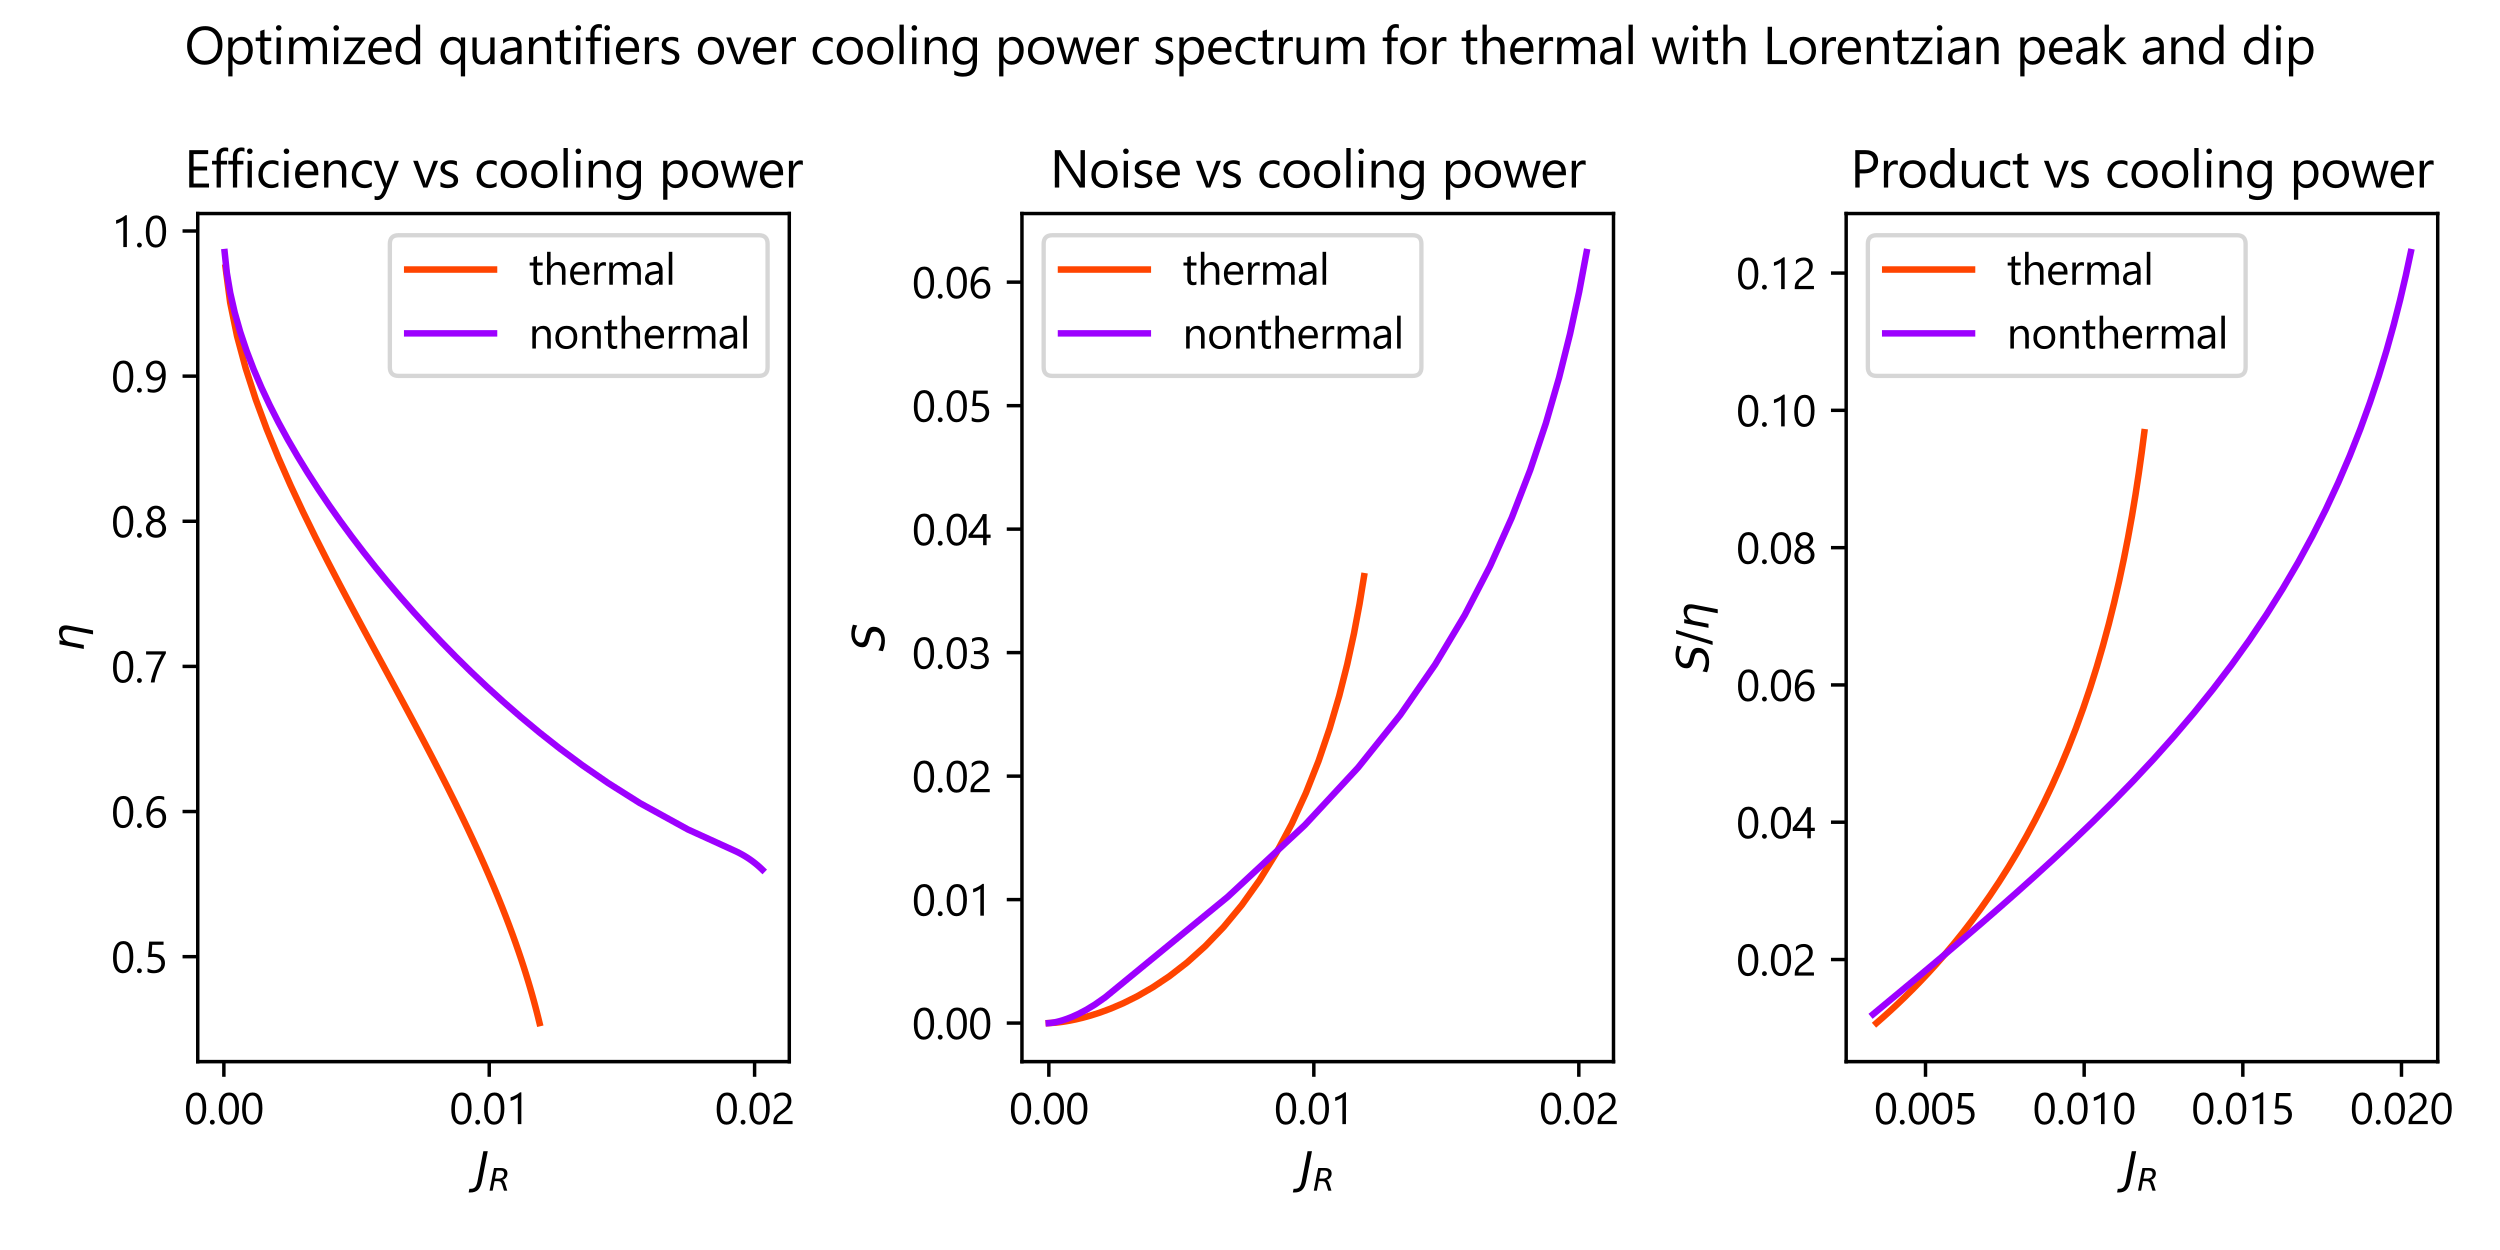 <?xml version="1.0" encoding="utf-8" standalone="no"?>
<!DOCTYPE svg PUBLIC "-//W3C//DTD SVG 1.1//EN"
  "http://www.w3.org/Graphics/SVG/1.1/DTD/svg11.dtd">
<svg xmlns:xlink="http://www.w3.org/1999/xlink" width="576pt" height="288pt" viewBox="0 0 576 288" xmlns="http://www.w3.org/2000/svg" version="1.1">
 <defs>
  <style type="text/css">*{stroke-linejoin: round; stroke-linecap: butt}</style>
 </defs>
 <g id="figure_1">
  <g id="patch_1">
   <path d="M 0 288 
L 576 288 
L 576 0 
L 0 0 
z
" style="fill: #ffffff"/>
  </g>
  <g id="axes_1">
   <g id="patch_2">
    <path d="M 45.56 244.6 
L 181.852 244.6 
L 181.852 49.2 
L 45.56 49.2 
z
" style="fill: #ffffff"/>
   </g>
   <g id="matplotlib.axis_1">
    <g id="xtick_1">
     <g id="line2d_1">
      <defs>
       <path id="me7500722f7" d="M 0 0 
L 0 3.5 
" style="stroke: #000000; stroke-width: 0.8"/>
      </defs>
      <g>
       <use xlink:href="#me7500722f7" x="51.579" y="244.6" style="stroke: #000000; stroke-width: 0.8"/>
      </g>
     </g>
     <g id="text_1">
      <!-- 0.00 -->
      <g transform="translate(42.409 259.003) scale(0.1 -0.1)">
       <defs>
        <path id="SegoeUI-30" d="M 3188 2259 
Q 3188 1697 3086 1262 
Q 2984 828 2792 529 
Q 2600 231 2320 76 
Q 2041 -78 1684 -78 
Q 1347 -78 1083 70 
Q 819 219 637 503 
Q 456 788 362 1202 
Q 269 1616 269 2150 
Q 269 2738 367 3188 
Q 466 3638 656 3942 
Q 847 4247 1130 4401 
Q 1413 4556 1778 4556 
Q 3188 4556 3188 2259 
z
M 2663 2209 
Q 2663 4122 1753 4122 
Q 794 4122 794 2175 
Q 794 359 1734 359 
Q 2663 359 2663 2209 
z
" transform="scale(0.016)"/>
        <path id="SegoeUI-2e" d="M 697 -69 
Q 553 -69 451 34 
Q 350 138 350 281 
Q 350 425 451 529 
Q 553 634 697 634 
Q 844 634 947 529 
Q 1050 425 1050 281 
Q 1050 138 947 34 
Q 844 -69 697 -69 
z
" transform="scale(0.016)"/>
       </defs>
       <use xlink:href="#SegoeUI-30"/>
       <use xlink:href="#SegoeUI-2e" x="53.906"/>
       <use xlink:href="#SegoeUI-30" x="75.586"/>
       <use xlink:href="#SegoeUI-30" x="129.492"/>
      </g>
     </g>
    </g>
    <g id="xtick_2">
     <g id="line2d_2">
      <g>
       <use xlink:href="#me7500722f7" x="112.719" y="244.6" style="stroke: #000000; stroke-width: 0.8"/>
      </g>
     </g>
     <g id="text_2">
      <!-- 0.01 -->
      <g transform="translate(103.549 259.003) scale(0.1 -0.1)">
       <defs>
        <path id="SegoeUI-31" d="M 2263 0 
L 1750 0 
L 1750 3872 
Q 1691 3813 1577 3736 
Q 1463 3659 1320 3584 
Q 1178 3509 1020 3443 
Q 863 3378 713 3341 
L 713 3859 
Q 881 3906 1070 3986 
Q 1259 4066 1442 4164 
Q 1625 4263 1787 4370 
Q 1950 4478 2069 4581 
L 2263 4581 
L 2263 0 
z
" transform="scale(0.016)"/>
       </defs>
       <use xlink:href="#SegoeUI-30"/>
       <use xlink:href="#SegoeUI-2e" x="53.906"/>
       <use xlink:href="#SegoeUI-30" x="75.586"/>
       <use xlink:href="#SegoeUI-31" x="129.492"/>
      </g>
     </g>
    </g>
    <g id="xtick_3">
     <g id="line2d_3">
      <g>
       <use xlink:href="#me7500722f7" x="173.859" y="244.6" style="stroke: #000000; stroke-width: 0.8"/>
      </g>
     </g>
     <g id="text_3">
      <!-- 0.02 -->
      <g transform="translate(164.689 259.003) scale(0.1 -0.1)">
       <defs>
        <path id="SegoeUI-32" d="M 2413 3306 
Q 2413 3513 2348 3666 
Q 2284 3819 2173 3920 
Q 2063 4022 1913 4072 
Q 1763 4122 1588 4122 
Q 1438 4122 1294 4081 
Q 1150 4041 1014 3969 
Q 878 3897 751 3797 
Q 625 3697 516 3575 
L 516 4125 
Q 731 4334 998 4445 
Q 1266 4556 1650 4556 
Q 1925 4556 2159 4476 
Q 2394 4397 2566 4244 
Q 2738 4091 2836 3866 
Q 2934 3641 2934 3350 
Q 2934 3084 2873 2868 
Q 2813 2653 2689 2462 
Q 2566 2272 2378 2097 
Q 2191 1922 1938 1741 
Q 1622 1516 1417 1356 
Q 1213 1197 1092 1058 
Q 972 919 923 780 
Q 875 641 875 459 
L 3106 459 
L 3106 0 
L 341 0 
L 341 222 
Q 341 509 403 728 
Q 466 947 609 1144 
Q 753 1341 986 1537 
Q 1219 1734 1556 1981 
Q 1800 2156 1964 2315 
Q 2128 2475 2228 2634 
Q 2328 2794 2370 2958 
Q 2413 3122 2413 3306 
z
" transform="scale(0.016)"/>
       </defs>
       <use xlink:href="#SegoeUI-30"/>
       <use xlink:href="#SegoeUI-2e" x="53.906"/>
       <use xlink:href="#SegoeUI-30" x="75.586"/>
       <use xlink:href="#SegoeUI-32" x="129.492"/>
      </g>
     </g>
    </g>
    <g id="text_4">
     <!-- $J_R$ -->
     <g transform="translate(109.656 272.706) scale(0.1 -0.1)">
      <defs>
       <path id="DejaVuSans-Oblique-4a" d="M 1069 4666 
L 1703 4666 
L 856 325 
Q 691 -522 298 -901 
Q -94 -1281 -800 -1281 
L -1050 -1281 
L -947 -750 
L -750 -750 
Q -328 -750 -109 -509 
Q 109 -269 225 325 
L 1069 4666 
z
" transform="scale(0.016)"/>
       <path id="DejaVuSans-Oblique-52" d="M 1613 4147 
L 1294 2491 
L 2106 2491 
Q 2584 2491 2879 2755 
Q 3175 3019 3175 3444 
Q 3175 3784 2976 3965 
Q 2778 4147 2406 4147 
L 1613 4147 
z
M 2772 2241 
Q 2972 2194 3105 2009 
Q 3238 1825 3413 1275 
L 3809 0 
L 3144 0 
L 2778 1197 
Q 2638 1659 2453 1815 
Q 2269 1972 1888 1972 
L 1191 1972 
L 806 0 
L 172 0 
L 1081 4666 
L 2503 4666 
Q 3150 4666 3495 4373 
Q 3841 4081 3841 3531 
Q 3841 3044 3547 2687 
Q 3253 2331 2772 2241 
z
" transform="scale(0.016)"/>
      </defs>
      <use xlink:href="#DejaVuSans-Oblique-4a" transform="translate(0 0.094)"/>
      <use xlink:href="#DejaVuSans-Oblique-52" transform="translate(29.492 -16.312) scale(0.7)"/>
     </g>
    </g>
   </g>
   <g id="matplotlib.axis_2">
    <g id="ytick_1">
     <g id="line2d_4">
      <defs>
       <path id="m4e2819cfd6" d="M 0 0 
L -3.5 0 
" style="stroke: #000000; stroke-width: 0.8"/>
      </defs>
      <g>
       <use xlink:href="#m4e2819cfd6" x="45.56" y="220.41" style="stroke: #000000; stroke-width: 0.8"/>
      </g>
     </g>
     <g id="text_5">
      <!-- 0.5 -->
      <g transform="translate(25.61 224.112) scale(0.1 -0.1)">
       <defs>
        <path id="SegoeUI-35" d="M 3028 1369 
Q 3028 1041 2915 775 
Q 2803 509 2595 318 
Q 2388 128 2094 25 
Q 1800 -78 1441 -78 
Q 816 -78 513 109 
L 513 653 
Q 969 359 1447 359 
Q 1691 359 1886 431 
Q 2081 503 2218 631 
Q 2356 759 2429 940 
Q 2503 1122 2503 1338 
Q 2503 1775 2209 2023 
Q 1916 2272 1356 2272 
Q 1266 2272 1166 2269 
Q 1066 2266 966 2261 
Q 866 2256 770 2250 
Q 675 2244 597 2234 
L 750 4481 
L 2822 4481 
L 2822 4019 
L 1194 4019 
L 1103 2703 
Q 1203 2709 1315 2714 
Q 1428 2719 1516 2719 
Q 1872 2719 2153 2625 
Q 2434 2531 2629 2357 
Q 2825 2184 2926 1932 
Q 3028 1681 3028 1369 
z
" transform="scale(0.016)"/>
       </defs>
       <use xlink:href="#SegoeUI-30"/>
       <use xlink:href="#SegoeUI-2e" x="53.906"/>
       <use xlink:href="#SegoeUI-35" x="75.586"/>
      </g>
     </g>
    </g>
    <g id="ytick_2">
     <g id="line2d_5">
      <g>
       <use xlink:href="#m4e2819cfd6" x="45.56" y="186.972" style="stroke: #000000; stroke-width: 0.8"/>
      </g>
     </g>
     <g id="text_6">
      <!-- 0.6 -->
      <g transform="translate(25.61 190.673) scale(0.1 -0.1)">
       <defs>
        <path id="SegoeUI-36" d="M 3194 1422 
Q 3194 1094 3087 819 
Q 2981 544 2793 344 
Q 2606 144 2347 33 
Q 2088 -78 1784 -78 
Q 1447 -78 1180 62 
Q 913 203 727 467 
Q 541 731 444 1112 
Q 347 1494 347 1972 
Q 347 2556 476 3032 
Q 606 3509 845 3848 
Q 1084 4188 1421 4372 
Q 1759 4556 2175 4556 
Q 2638 4556 2919 4428 
L 2919 3944 
Q 2572 4122 2188 4122 
Q 1888 4122 1647 3987 
Q 1406 3853 1234 3608 
Q 1063 3363 970 3016 
Q 878 2669 878 2244 
L 891 2244 
Q 1200 2803 1913 2803 
Q 2206 2803 2442 2703 
Q 2678 2603 2845 2420 
Q 3013 2238 3103 1984 
Q 3194 1731 3194 1422 
z
M 2669 1356 
Q 2669 1591 2609 1778 
Q 2550 1966 2439 2097 
Q 2328 2228 2165 2298 
Q 2003 2369 1797 2369 
Q 1606 2369 1443 2297 
Q 1281 2225 1162 2101 
Q 1044 1978 976 1814 
Q 909 1650 909 1466 
Q 909 1234 975 1032 
Q 1041 831 1159 681 
Q 1278 531 1442 445 
Q 1606 359 1806 359 
Q 2000 359 2159 432 
Q 2319 506 2431 637 
Q 2544 769 2606 951 
Q 2669 1134 2669 1356 
z
" transform="scale(0.016)"/>
       </defs>
       <use xlink:href="#SegoeUI-30"/>
       <use xlink:href="#SegoeUI-2e" x="53.906"/>
       <use xlink:href="#SegoeUI-36" x="75.586"/>
      </g>
     </g>
    </g>
    <g id="ytick_3">
     <g id="line2d_6">
      <g>
       <use xlink:href="#m4e2819cfd6" x="45.56" y="153.533" style="stroke: #000000; stroke-width: 0.8"/>
      </g>
     </g>
     <g id="text_7">
      <!-- 0.7 -->
      <g transform="translate(25.61 157.234) scale(0.1 -0.1)">
       <defs>
        <path id="SegoeUI-37" d="M 3156 4184 
Q 3053 4006 2908 3740 
Q 2763 3475 2600 3144 
Q 2438 2813 2269 2431 
Q 2100 2050 1953 1644 
Q 1806 1238 1695 820 
Q 1584 403 1534 0 
L 984 0 
Q 1041 400 1158 817 
Q 1275 1234 1423 1636 
Q 1572 2038 1737 2409 
Q 1903 2781 2059 3093 
Q 2216 3406 2345 3645 
Q 2475 3884 2553 4019 
L 306 4019 
L 306 4481 
L 3156 4481 
L 3156 4184 
z
" transform="scale(0.016)"/>
       </defs>
       <use xlink:href="#SegoeUI-30"/>
       <use xlink:href="#SegoeUI-2e" x="53.906"/>
       <use xlink:href="#SegoeUI-37" x="75.586"/>
      </g>
     </g>
    </g>
    <g id="ytick_4">
     <g id="line2d_7">
      <g>
       <use xlink:href="#m4e2819cfd6" x="45.56" y="120.094" style="stroke: #000000; stroke-width: 0.8"/>
      </g>
     </g>
     <g id="text_8">
      <!-- 0.8 -->
      <g transform="translate(25.61 123.795) scale(0.1 -0.1)">
       <defs>
        <path id="SegoeUI-38" d="M 281 1250 
Q 281 1428 337 1608 
Q 394 1788 498 1944 
Q 603 2100 758 2228 
Q 913 2356 1109 2431 
Q 819 2594 647 2848 
Q 475 3103 475 3413 
Q 475 3659 570 3868 
Q 666 4078 834 4231 
Q 1003 4384 1234 4470 
Q 1466 4556 1734 4556 
Q 2006 4556 2237 4468 
Q 2469 4381 2637 4228 
Q 2806 4075 2900 3865 
Q 2994 3656 2994 3413 
Q 2994 3103 2822 2848 
Q 2650 2594 2366 2431 
Q 2559 2356 2712 2228 
Q 2866 2100 2970 1944 
Q 3075 1788 3131 1608 
Q 3188 1428 3188 1250 
Q 3188 956 3081 712 
Q 2975 469 2783 295 
Q 2591 122 2323 25 
Q 2056 -72 1734 -72 
Q 1416 -72 1150 25 
Q 884 122 690 295 
Q 497 469 389 712 
Q 281 956 281 1250 
z
M 838 1294 
Q 838 1084 902 915 
Q 966 747 1083 628 
Q 1200 509 1367 445 
Q 1534 381 1738 381 
Q 1934 381 2100 447 
Q 2266 513 2386 631 
Q 2506 750 2573 919 
Q 2641 1088 2641 1294 
Q 2641 1481 2577 1645 
Q 2513 1809 2394 1934 
Q 2275 2059 2109 2131 
Q 1944 2203 1738 2203 
Q 1544 2203 1380 2136 
Q 1216 2069 1095 1948 
Q 975 1828 906 1661 
Q 838 1494 838 1294 
z
M 997 3372 
Q 997 3213 1055 3077 
Q 1113 2941 1214 2839 
Q 1316 2738 1450 2680 
Q 1584 2622 1738 2622 
Q 1891 2622 2027 2681 
Q 2163 2741 2263 2842 
Q 2363 2944 2422 3080 
Q 2481 3216 2481 3372 
Q 2481 3534 2423 3671 
Q 2366 3809 2266 3909 
Q 2166 4009 2030 4067 
Q 1894 4125 1738 4125 
Q 1572 4125 1436 4065 
Q 1300 4006 1201 3904 
Q 1103 3803 1050 3665 
Q 997 3528 997 3372 
z
" transform="scale(0.016)"/>
       </defs>
       <use xlink:href="#SegoeUI-30"/>
       <use xlink:href="#SegoeUI-2e" x="53.906"/>
       <use xlink:href="#SegoeUI-38" x="75.586"/>
      </g>
     </g>
    </g>
    <g id="ytick_5">
     <g id="line2d_8">
      <g>
       <use xlink:href="#m4e2819cfd6" x="45.56" y="86.655" style="stroke: #000000; stroke-width: 0.8"/>
      </g>
     </g>
     <g id="text_9">
      <!-- 0.9 -->
      <g transform="translate(25.61 90.357) scale(0.1 -0.1)">
       <defs>
        <path id="SegoeUI-39" d="M 3138 2509 
Q 3138 1894 3016 1414 
Q 2894 934 2659 601 
Q 2425 269 2087 95 
Q 1750 -78 1319 -78 
Q 875 -78 538 78 
L 538 569 
Q 909 359 1331 359 
Q 1634 359 1873 484 
Q 2113 609 2278 848 
Q 2444 1088 2531 1438 
Q 2619 1788 2619 2241 
L 2606 2241 
Q 2319 1663 1606 1663 
Q 1319 1663 1078 1764 
Q 838 1866 663 2052 
Q 488 2238 391 2494 
Q 294 2750 294 3059 
Q 294 3391 401 3666 
Q 509 3941 701 4139 
Q 894 4338 1158 4447 
Q 1422 4556 1734 4556 
Q 2072 4556 2333 4420 
Q 2594 4284 2772 4023 
Q 2950 3763 3044 3381 
Q 3138 3000 3138 2509 
z
M 2584 2969 
Q 2584 3228 2517 3440 
Q 2450 3653 2331 3804 
Q 2213 3956 2048 4039 
Q 1884 4122 1691 4122 
Q 1506 4122 1347 4048 
Q 1188 3975 1070 3842 
Q 953 3709 886 3526 
Q 819 3344 819 3128 
Q 819 2891 883 2703 
Q 947 2516 1065 2386 
Q 1184 2256 1351 2187 
Q 1519 2119 1722 2119 
Q 1900 2119 2058 2186 
Q 2216 2253 2333 2367 
Q 2450 2481 2517 2636 
Q 2584 2791 2584 2969 
z
" transform="scale(0.016)"/>
       </defs>
       <use xlink:href="#SegoeUI-30"/>
       <use xlink:href="#SegoeUI-2e" x="53.906"/>
       <use xlink:href="#SegoeUI-39" x="75.586"/>
      </g>
     </g>
    </g>
    <g id="ytick_6">
     <g id="line2d_9">
      <g>
       <use xlink:href="#m4e2819cfd6" x="45.56" y="53.216" style="stroke: #000000; stroke-width: 0.8"/>
      </g>
     </g>
     <g id="text_10">
      <!-- 1.0 -->
      <g transform="translate(25.61 56.918) scale(0.1 -0.1)">
       <use xlink:href="#SegoeUI-31"/>
       <use xlink:href="#SegoeUI-2e" x="53.906"/>
       <use xlink:href="#SegoeUI-30" x="75.586"/>
      </g>
     </g>
    </g>
    <g id="text_11">
     <!-- $\eta$ -->
     <g transform="translate(19.31 150.1) rotate(-90) scale(0.1 -0.1)">
      <defs>
       <path id="DejaVuSans-Oblique-3b7" d="M 3703 2113 
L 3034 -1331 
L 2459 -1331 
L 3125 2094 
Q 3222 2591 3075 2838 
Q 2931 3084 2544 3084 
Q 2078 3084 1750 2788 
Q 1425 2491 1325 1978 
L 941 0 
L 363 0 
L 1044 3500 
L 1622 3500 
L 1516 2956 
Q 1781 3272 2094 3428 
Q 2403 3584 2769 3584 
Q 3372 3584 3609 3213 
Q 3844 2838 3703 2113 
z
" transform="scale(0.016)"/>
      </defs>
      <use xlink:href="#DejaVuSans-Oblique-3b7"/>
     </g>
    </g>
   </g>
   <g id="line2d_10">
    <path d="M 51.969 61.63 
L 53.031 69.708 
L 54.622 77.463 
L 56.623 84.907 
L 58.933 92.055 
L 61.468 98.915 
L 64.158 105.501 
L 66.946 111.822 
L 69.785 117.891 
L 72.638 123.717 
L 75.472 129.309 
L 78.264 134.677 
L 80.994 139.831 
L 83.647 144.779 
L 86.214 149.529 
L 88.685 154.09 
L 91.058 158.475 
L 93.321 162.673 
L 95.481 166.711 
L 97.534 170.587 
L 99.483 174.31 
L 101.327 177.886 
L 103.07 181.32 
L 104.723 184.634 
L 106.265 187.786 
L 107.724 190.829 
L 109.094 193.752 
L 110.381 196.56 
L 111.588 199.257 
L 112.719 201.849 
L 113.778 204.339 
L 114.769 206.731 
L 115.695 209.03 
L 116.561 211.239 
L 117.369 213.361 
L 118.124 215.401 
L 118.828 217.361 
L 119.484 219.245 
L 120.096 221.056 
L 120.666 222.796 
L 121.197 224.469 
L 121.691 226.077 
L 122.151 227.622 
L 122.579 229.108 
L 122.977 230.536 
L 123.348 231.909 
L 123.692 233.229 
L 124.012 234.498 
L 124.31 235.718 
" clip-path="url(#p45b2ec1cf3)" style="fill: none; stroke: #ff4400; stroke-width: 1.5; stroke-linecap: square"/>
   </g>
   <g id="line2d_11">
    <path d="M 51.755 58.082 
L 52.256 62.822 
L 53.041 67.473 
L 54.083 72.031 
L 55.347 76.479 
L 56.807 80.832 
L 58.44 85.093 
L 60.226 89.267 
L 62.148 93.359 
L 64.19 97.37 
L 66.339 101.309 
L 68.585 105.178 
L 70.919 108.98 
L 73.334 112.722 
L 75.827 116.408 
L 78.392 120.042 
L 81.028 123.63 
L 83.738 127.18 
L 86.516 130.687 
L 89.371 134.167 
L 92.306 137.62 
L 95.326 141.055 
L 98.441 144.475 
L 101.66 147.889 
L 104.997 151.303 
L 108.469 154.727 
L 112.099 158.169 
L 115.915 161.643 
L 119.957 165.165 
L 124.283 168.758 
L 128.974 172.457 
L 134.171 176.311 
L 140.127 180.423 
L 147.427 185.031 
L 158.508 191.118 
L 168.961 195.877 
L 169.654 196.195 
L 170.313 196.523 
L 170.937 196.859 
L 171.531 197.202 
L 172.094 197.55 
L 172.627 197.902 
L 173.134 198.256 
L 173.613 198.612 
L 174.068 198.969 
L 174.498 199.325 
L 174.906 199.68 
L 175.292 200.033 
L 175.657 200.383 
" clip-path="url(#p45b2ec1cf3)" style="fill: none; stroke: #9d00ff; stroke-width: 1.5; stroke-linecap: square"/>
   </g>
   <g id="patch_3">
    <path d="M 45.56 244.6 
L 45.56 49.2 
" style="fill: none; stroke: #000000; stroke-width: 0.8; stroke-linejoin: miter; stroke-linecap: square"/>
   </g>
   <g id="patch_4">
    <path d="M 181.852 244.6 
L 181.852 49.2 
" style="fill: none; stroke: #000000; stroke-width: 0.8; stroke-linejoin: miter; stroke-linecap: square"/>
   </g>
   <g id="patch_5">
    <path d="M 45.56 244.6 
L 181.852 244.6 
" style="fill: none; stroke: #000000; stroke-width: 0.8; stroke-linejoin: miter; stroke-linecap: square"/>
   </g>
   <g id="patch_6">
    <path d="M 45.56 49.2 
L 181.852 49.2 
" style="fill: none; stroke: #000000; stroke-width: 0.8; stroke-linejoin: miter; stroke-linecap: square"/>
   </g>
   <g id="text_12">
    <!-- Efficiency vs cooling power -->
    <g transform="translate(42.467 43.2) scale(0.12 -0.12)">
     <defs>
      <path id="SegoeUI-45" d="M 2963 0 
L 588 0 
L 588 4481 
L 2863 4481 
L 2863 4006 
L 1113 4006 
L 1113 2516 
L 2731 2516 
L 2731 2044 
L 1113 2044 
L 1113 475 
L 2963 475 
L 2963 0 
z
" transform="scale(0.016)"/>
      <path id="SegoeUI-66" d="M 2100 4288 
Q 1950 4372 1759 4372 
Q 1222 4372 1222 3694 
L 1222 3200 
L 1972 3200 
L 1972 2763 
L 1222 2763 
L 1222 0 
L 713 0 
L 713 2763 
L 166 2763 
L 166 3200 
L 713 3200 
L 713 3719 
Q 713 4222 1003 4514 
Q 1294 4806 1728 4806 
Q 1963 4806 2100 4750 
L 2100 4288 
z
" transform="scale(0.016)"/>
      <path id="SegoeUI-69" d="M 781 4013 
Q 644 4013 547 4106 
Q 450 4200 450 4344 
Q 450 4488 547 4583 
Q 644 4678 781 4678 
Q 922 4678 1020 4583 
Q 1119 4488 1119 4344 
Q 1119 4206 1020 4109 
Q 922 4013 781 4013 
z
M 1031 0 
L 519 0 
L 519 3200 
L 1031 3200 
L 1031 0 
z
" transform="scale(0.016)"/>
      <path id="SegoeUI-63" d="M 2700 147 
Q 2331 -75 1825 -75 
Q 1141 -75 720 370 
Q 300 816 300 1525 
Q 300 2316 753 2795 
Q 1206 3275 1963 3275 
Q 2384 3275 2706 3119 
L 2706 2594 
Q 2350 2844 1944 2844 
Q 1453 2844 1139 2492 
Q 825 2141 825 1569 
Q 825 1006 1120 681 
Q 1416 356 1913 356 
Q 2331 356 2700 634 
L 2700 147 
z
" transform="scale(0.016)"/>
      <path id="SegoeUI-65" d="M 3091 1472 
L 831 1472 
Q 844 938 1119 647 
Q 1394 356 1875 356 
Q 2416 356 2869 713 
L 2869 231 
Q 2447 -75 1753 -75 
Q 1075 -75 687 361 
Q 300 797 300 1588 
Q 300 2334 723 2804 
Q 1147 3275 1775 3275 
Q 2403 3275 2747 2869 
Q 3091 2463 3091 1741 
L 3091 1472 
z
M 2566 1906 
Q 2563 2350 2352 2597 
Q 2141 2844 1766 2844 
Q 1403 2844 1150 2584 
Q 897 2325 838 1906 
L 2566 1906 
z
" transform="scale(0.016)"/>
      <path id="SegoeUI-6e" d="M 3175 0 
L 2663 0 
L 2663 1825 
Q 2663 2844 1919 2844 
Q 1534 2844 1282 2555 
Q 1031 2266 1031 1825 
L 1031 0 
L 519 0 
L 519 3200 
L 1031 3200 
L 1031 2669 
L 1044 2669 
Q 1406 3275 2094 3275 
Q 2619 3275 2897 2936 
Q 3175 2597 3175 1956 
L 3175 0 
z
" transform="scale(0.016)"/>
      <path id="SegoeUI-79" d="M 3066 3200 
L 1594 -513 
Q 1200 -1506 488 -1506 
Q 288 -1506 153 -1466 
L 153 -1006 
Q 319 -1063 456 -1063 
Q 844 -1063 1038 -600 
L 1294 6 
L 44 3200 
L 613 3200 
L 1478 738 
Q 1494 691 1544 494 
L 1563 494 
Q 1578 569 1625 731 
L 2534 3200 
L 3066 3200 
z
" transform="scale(0.016)"/>
      <path id="SegoeUI-20" transform="scale(0.016)"/>
      <path id="SegoeUI-76" d="M 3034 3200 
L 1759 0 
L 1256 0 
L 44 3200 
L 606 3200 
L 1419 875 
Q 1509 619 1531 428 
L 1544 428 
Q 1575 669 1644 863 
L 2494 3200 
L 3034 3200 
z
" transform="scale(0.016)"/>
      <path id="SegoeUI-73" d="M 325 116 
L 325 666 
Q 744 356 1247 356 
Q 1922 356 1922 806 
Q 1922 934 1864 1023 
Q 1806 1113 1707 1181 
Q 1609 1250 1476 1304 
Q 1344 1359 1191 1419 
Q 978 1503 817 1589 
Q 656 1675 548 1783 
Q 441 1891 386 2028 
Q 331 2166 331 2350 
Q 331 2575 434 2748 
Q 538 2922 709 3039 
Q 881 3156 1101 3215 
Q 1322 3275 1556 3275 
Q 1972 3275 2300 3131 
L 2300 2613 
Q 1947 2844 1488 2844 
Q 1344 2844 1228 2811 
Q 1113 2778 1030 2718 
Q 947 2659 901 2576 
Q 856 2494 856 2394 
Q 856 2269 901 2184 
Q 947 2100 1034 2034 
Q 1122 1969 1247 1916 
Q 1372 1863 1531 1800 
Q 1744 1719 1912 1633 
Q 2081 1547 2200 1439 
Q 2319 1331 2383 1190 
Q 2447 1050 2447 856 
Q 2447 619 2342 444 
Q 2238 269 2063 153 
Q 1888 38 1659 -18 
Q 1431 -75 1181 -75 
Q 688 -75 325 116 
z
" transform="scale(0.016)"/>
      <path id="SegoeUI-6f" d="M 1856 -75 
Q 1147 -75 723 373 
Q 300 822 300 1563 
Q 300 2369 740 2822 
Q 1181 3275 1931 3275 
Q 2647 3275 3048 2834 
Q 3450 2394 3450 1613 
Q 3450 847 3017 386 
Q 2584 -75 1856 -75 
z
M 1894 2844 
Q 1400 2844 1112 2508 
Q 825 2172 825 1581 
Q 825 1013 1115 684 
Q 1406 356 1894 356 
Q 2391 356 2658 678 
Q 2925 1000 2925 1594 
Q 2925 2194 2658 2519 
Q 2391 2844 1894 2844 
z
" transform="scale(0.016)"/>
      <path id="SegoeUI-6c" d="M 1031 0 
L 519 0 
L 519 4738 
L 1031 4738 
L 1031 0 
z
" transform="scale(0.016)"/>
      <path id="SegoeUI-67" d="M 3250 256 
Q 3250 -1506 1563 -1506 
Q 969 -1506 525 -1281 
L 525 -769 
Q 1066 -1069 1556 -1069 
Q 2738 -1069 2738 188 
L 2738 538 
L 2725 538 
Q 2359 -75 1625 -75 
Q 1028 -75 664 351 
Q 300 778 300 1497 
Q 300 2313 692 2794 
Q 1084 3275 1766 3275 
Q 2413 3275 2725 2756 
L 2738 2756 
L 2738 3200 
L 3250 3200 
L 3250 256 
z
M 2738 1447 
L 2738 1919 
Q 2738 2300 2480 2572 
Q 2222 2844 1838 2844 
Q 1363 2844 1094 2498 
Q 825 2153 825 1531 
Q 825 997 1083 676 
Q 1341 356 1766 356 
Q 2197 356 2467 662 
Q 2738 969 2738 1447 
z
" transform="scale(0.016)"/>
      <path id="SegoeUI-70" d="M 1044 463 
L 1031 463 
L 1031 -1472 
L 519 -1472 
L 519 3200 
L 1031 3200 
L 1031 2638 
L 1044 2638 
Q 1422 3275 2150 3275 
Q 2769 3275 3116 2845 
Q 3463 2416 3463 1694 
Q 3463 891 3072 408 
Q 2681 -75 2003 -75 
Q 1381 -75 1044 463 
z
M 1031 1753 
L 1031 1306 
Q 1031 909 1289 632 
Q 1547 356 1944 356 
Q 2409 356 2673 712 
Q 2938 1069 2938 1703 
Q 2938 2238 2691 2541 
Q 2444 2844 2022 2844 
Q 1575 2844 1303 2533 
Q 1031 2222 1031 1753 
z
" transform="scale(0.016)"/>
      <path id="SegoeUI-77" d="M 4550 3200 
L 3591 0 
L 3059 0 
L 2400 2291 
Q 2363 2422 2350 2588 
L 2338 2588 
Q 2328 2475 2272 2297 
L 1556 0 
L 1044 0 
L 75 3200 
L 613 3200 
L 1275 794 
Q 1306 684 1319 506 
L 1344 506 
Q 1353 644 1400 800 
L 2138 3200 
L 2606 3200 
L 3269 788 
Q 3300 672 3316 500 
L 3341 500 
Q 3347 622 3394 788 
L 4044 3200 
L 4550 3200 
z
" transform="scale(0.016)"/>
      <path id="SegoeUI-72" d="M 2188 2681 
Q 2053 2784 1800 2784 
Q 1472 2784 1251 2475 
Q 1031 2166 1031 1631 
L 1031 0 
L 519 0 
L 519 3200 
L 1031 3200 
L 1031 2541 
L 1044 2541 
Q 1153 2878 1378 3067 
Q 1603 3256 1881 3256 
Q 2081 3256 2188 3213 
L 2188 2681 
z
" transform="scale(0.016)"/>
     </defs>
     <use xlink:href="#SegoeUI-45"/>
     <use xlink:href="#SegoeUI-66" x="50.586"/>
     <use xlink:href="#SegoeUI-66" x="81.885"/>
     <use xlink:href="#SegoeUI-69" x="113.184"/>
     <use xlink:href="#SegoeUI-63" x="137.402"/>
     <use xlink:href="#SegoeUI-69" x="183.594"/>
     <use xlink:href="#SegoeUI-65" x="207.812"/>
     <use xlink:href="#SegoeUI-6e" x="260.107"/>
     <use xlink:href="#SegoeUI-63" x="316.699"/>
     <use xlink:href="#SegoeUI-79" x="362.891"/>
     <use xlink:href="#SegoeUI-20" x="411.279"/>
     <use xlink:href="#SegoeUI-76" x="438.672"/>
     <use xlink:href="#SegoeUI-73" x="486.572"/>
     <use xlink:href="#SegoeUI-20" x="529.004"/>
     <use xlink:href="#SegoeUI-63" x="556.396"/>
     <use xlink:href="#SegoeUI-6f" x="602.588"/>
     <use xlink:href="#SegoeUI-6f" x="661.182"/>
     <use xlink:href="#SegoeUI-6c" x="719.775"/>
     <use xlink:href="#SegoeUI-69" x="743.994"/>
     <use xlink:href="#SegoeUI-6e" x="768.213"/>
     <use xlink:href="#SegoeUI-67" x="824.805"/>
     <use xlink:href="#SegoeUI-20" x="883.691"/>
     <use xlink:href="#SegoeUI-70" x="911.084"/>
     <use xlink:href="#SegoeUI-6f" x="969.873"/>
     <use xlink:href="#SegoeUI-77" x="1028.467"/>
     <use xlink:href="#SegoeUI-65" x="1100.232"/>
     <use xlink:href="#SegoeUI-72" x="1152.527"/>
    </g>
   </g>
   <g id="legend_1">
    <g id="patch_7">
     <path d="M 91.821 86.606 
L 174.852 86.606 
Q 176.852 86.606 176.852 84.606 
L 176.852 56.2 
Q 176.852 54.2 174.852 54.2 
L 91.821 54.2 
Q 89.821 54.2 89.821 56.2 
L 89.821 84.606 
Q 89.821 86.606 91.821 86.606 
z
" style="fill: #ffffff; opacity: 0.8; stroke: #cccccc; stroke-linejoin: miter"/>
    </g>
    <g id="line2d_12">
     <path d="M 93.821 62.103 
L 103.821 62.103 
L 113.821 62.103 
" style="fill: none; stroke: #ff4400; stroke-width: 1.5; stroke-linecap: square"/>
    </g>
    <g id="text_13">
     <!-- thermal -->
     <g transform="translate(121.821 65.603) scale(0.1 -0.1)">
      <defs>
       <path id="SegoeUI-74" d="M 2003 31 
Q 1822 -69 1525 -69 
Q 684 -69 684 869 
L 684 2763 
L 134 2763 
L 134 3200 
L 684 3200 
L 684 3981 
L 1197 4147 
L 1197 3200 
L 2003 3200 
L 2003 2763 
L 1197 2763 
L 1197 959 
Q 1197 638 1306 500 
Q 1416 363 1669 363 
Q 1863 363 2003 469 
L 2003 31 
z
" transform="scale(0.016)"/>
       <path id="SegoeUI-68" d="M 3175 0 
L 2663 0 
L 2663 1844 
Q 2663 2844 1919 2844 
Q 1544 2844 1287 2555 
Q 1031 2266 1031 1813 
L 1031 0 
L 519 0 
L 519 4738 
L 1031 4738 
L 1031 2669 
L 1044 2669 
Q 1413 3275 2094 3275 
Q 3175 3275 3175 1972 
L 3175 0 
z
" transform="scale(0.016)"/>
       <path id="SegoeUI-6d" d="M 5063 0 
L 4550 0 
L 4550 1838 
Q 4550 2369 4386 2606 
Q 4222 2844 3834 2844 
Q 3506 2844 3276 2544 
Q 3047 2244 3047 1825 
L 3047 0 
L 2534 0 
L 2534 1900 
Q 2534 2844 1806 2844 
Q 1469 2844 1250 2561 
Q 1031 2278 1031 1825 
L 1031 0 
L 519 0 
L 519 3200 
L 1031 3200 
L 1031 2694 
L 1044 2694 
Q 1384 3275 2038 3275 
Q 2366 3275 2609 3092 
Q 2853 2909 2944 2613 
Q 3300 3275 4006 3275 
Q 5063 3275 5063 1972 
L 5063 0 
z
" transform="scale(0.016)"/>
       <path id="SegoeUI-61" d="M 2809 0 
L 2297 0 
L 2297 500 
L 2284 500 
Q 1950 -75 1300 -75 
Q 822 -75 551 178 
Q 281 431 281 850 
Q 281 1747 1338 1894 
L 2297 2028 
Q 2297 2844 1638 2844 
Q 1059 2844 594 2450 
L 594 2975 
Q 1066 3275 1681 3275 
Q 2809 3275 2809 2081 
L 2809 0 
z
M 2297 1619 
L 1525 1513 
Q 1169 1463 987 1336 
Q 806 1209 806 888 
Q 806 653 973 504 
Q 1141 356 1419 356 
Q 1800 356 2048 623 
Q 2297 891 2297 1300 
L 2297 1619 
z
" transform="scale(0.016)"/>
      </defs>
      <use xlink:href="#SegoeUI-74"/>
      <use xlink:href="#SegoeUI-68" x="33.887"/>
      <use xlink:href="#SegoeUI-65" x="90.479"/>
      <use xlink:href="#SegoeUI-72" x="142.773"/>
      <use xlink:href="#SegoeUI-6d" x="177.289"/>
      <use xlink:href="#SegoeUI-61" x="263.422"/>
      <use xlink:href="#SegoeUI-6c" x="314.301"/>
     </g>
    </g>
    <g id="line2d_13">
     <path d="M 93.821 76.806 
L 103.821 76.806 
L 113.821 76.806 
" style="fill: none; stroke: #9d00ff; stroke-width: 1.5; stroke-linecap: square"/>
    </g>
    <g id="text_14">
     <!-- nonthermal -->
     <g transform="translate(121.821 80.306) scale(0.1 -0.1)">
      <use xlink:href="#SegoeUI-6e"/>
      <use xlink:href="#SegoeUI-6f" x="56.592"/>
      <use xlink:href="#SegoeUI-6e" x="115.186"/>
      <use xlink:href="#SegoeUI-74" x="171.777"/>
      <use xlink:href="#SegoeUI-68" x="205.664"/>
      <use xlink:href="#SegoeUI-65" x="262.256"/>
      <use xlink:href="#SegoeUI-72" x="314.551"/>
      <use xlink:href="#SegoeUI-6d" x="349.066"/>
      <use xlink:href="#SegoeUI-61" x="435.199"/>
      <use xlink:href="#SegoeUI-6c" x="486.078"/>
     </g>
    </g>
   </g>
  </g>
  <g id="axes_2">
   <g id="patch_8">
    <path d="M 235.458 244.6 
L 371.75 244.6 
L 371.75 49.2 
L 235.458 49.2 
z
" style="fill: #ffffff"/>
   </g>
   <g id="matplotlib.axis_3">
    <g id="xtick_4">
     <g id="line2d_14">
      <g>
       <use xlink:href="#me7500722f7" x="241.653" y="244.6" style="stroke: #000000; stroke-width: 0.8"/>
      </g>
     </g>
     <g id="text_15">
      <!-- 0.00 -->
      <g transform="translate(232.483 259.003) scale(0.1 -0.1)">
       <use xlink:href="#SegoeUI-30"/>
       <use xlink:href="#SegoeUI-2e" x="53.906"/>
       <use xlink:href="#SegoeUI-30" x="75.586"/>
       <use xlink:href="#SegoeUI-30" x="129.492"/>
      </g>
     </g>
    </g>
    <g id="xtick_5">
     <g id="line2d_15">
      <g>
       <use xlink:href="#me7500722f7" x="302.706" y="244.6" style="stroke: #000000; stroke-width: 0.8"/>
      </g>
     </g>
     <g id="text_16">
      <!-- 0.01 -->
      <g transform="translate(293.536 259.003) scale(0.1 -0.1)">
       <use xlink:href="#SegoeUI-30"/>
       <use xlink:href="#SegoeUI-2e" x="53.906"/>
       <use xlink:href="#SegoeUI-30" x="75.586"/>
       <use xlink:href="#SegoeUI-31" x="129.492"/>
      </g>
     </g>
    </g>
    <g id="xtick_6">
     <g id="line2d_16">
      <g>
       <use xlink:href="#me7500722f7" x="363.759" y="244.6" style="stroke: #000000; stroke-width: 0.8"/>
      </g>
     </g>
     <g id="text_17">
      <!-- 0.02 -->
      <g transform="translate(354.589 259.003) scale(0.1 -0.1)">
       <use xlink:href="#SegoeUI-30"/>
       <use xlink:href="#SegoeUI-2e" x="53.906"/>
       <use xlink:href="#SegoeUI-30" x="75.586"/>
       <use xlink:href="#SegoeUI-32" x="129.492"/>
      </g>
     </g>
    </g>
    <g id="text_18">
     <!-- $J_R$ -->
     <g transform="translate(299.554 272.706) scale(0.1 -0.1)">
      <use xlink:href="#DejaVuSans-Oblique-4a" transform="translate(0 0.094)"/>
      <use xlink:href="#DejaVuSans-Oblique-52" transform="translate(29.492 -16.312) scale(0.7)"/>
     </g>
    </g>
   </g>
   <g id="matplotlib.axis_4">
    <g id="ytick_7">
     <g id="line2d_17">
      <g>
       <use xlink:href="#m4e2819cfd6" x="235.458" y="235.718" style="stroke: #000000; stroke-width: 0.8"/>
      </g>
     </g>
     <g id="text_19">
      <!-- 0.00 -->
      <g transform="translate(210.117 239.42) scale(0.1 -0.1)">
       <use xlink:href="#SegoeUI-30"/>
       <use xlink:href="#SegoeUI-2e" x="53.906"/>
       <use xlink:href="#SegoeUI-30" x="75.586"/>
       <use xlink:href="#SegoeUI-30" x="129.492"/>
      </g>
     </g>
    </g>
    <g id="ytick_8">
     <g id="line2d_18">
      <g>
       <use xlink:href="#m4e2819cfd6" x="235.458" y="207.267" style="stroke: #000000; stroke-width: 0.8"/>
      </g>
     </g>
     <g id="text_20">
      <!-- 0.01 -->
      <g transform="translate(210.117 210.969) scale(0.1 -0.1)">
       <use xlink:href="#SegoeUI-30"/>
       <use xlink:href="#SegoeUI-2e" x="53.906"/>
       <use xlink:href="#SegoeUI-30" x="75.586"/>
       <use xlink:href="#SegoeUI-31" x="129.492"/>
      </g>
     </g>
    </g>
    <g id="ytick_9">
     <g id="line2d_19">
      <g>
       <use xlink:href="#m4e2819cfd6" x="235.458" y="178.816" style="stroke: #000000; stroke-width: 0.8"/>
      </g>
     </g>
     <g id="text_21">
      <!-- 0.02 -->
      <g transform="translate(210.117 182.517) scale(0.1 -0.1)">
       <use xlink:href="#SegoeUI-30"/>
       <use xlink:href="#SegoeUI-2e" x="53.906"/>
       <use xlink:href="#SegoeUI-30" x="75.586"/>
       <use xlink:href="#SegoeUI-32" x="129.492"/>
      </g>
     </g>
    </g>
    <g id="ytick_10">
     <g id="line2d_20">
      <g>
       <use xlink:href="#m4e2819cfd6" x="235.458" y="150.365" style="stroke: #000000; stroke-width: 0.8"/>
      </g>
     </g>
     <g id="text_22">
      <!-- 0.03 -->
      <g transform="translate(210.117 154.066) scale(0.1 -0.1)">
       <defs>
        <path id="SegoeUI-33" d="M 2978 1269 
Q 2978 966 2864 717 
Q 2750 469 2542 292 
Q 2334 116 2043 19 
Q 1753 -78 1403 -78 
Q 763 -78 384 166 
L 384 716 
Q 838 359 1422 359 
Q 1656 359 1845 418 
Q 2034 478 2170 590 
Q 2306 703 2379 862 
Q 2453 1022 2453 1222 
Q 2453 2100 1203 2100 
L 831 2100 
L 831 2534 
L 1184 2534 
Q 2291 2534 2291 3359 
Q 2291 4122 1447 4122 
Q 972 4122 556 3803 
L 556 4300 
Q 984 4556 1575 4556 
Q 1856 4556 2084 4478 
Q 2313 4400 2475 4259 
Q 2638 4119 2727 3922 
Q 2816 3725 2816 3488 
Q 2816 2603 1922 2350 
L 1922 2338 
Q 2150 2313 2344 2227 
Q 2538 2141 2678 2003 
Q 2819 1866 2898 1680 
Q 2978 1494 2978 1269 
z
" transform="scale(0.016)"/>
       </defs>
       <use xlink:href="#SegoeUI-30"/>
       <use xlink:href="#SegoeUI-2e" x="53.906"/>
       <use xlink:href="#SegoeUI-30" x="75.586"/>
       <use xlink:href="#SegoeUI-33" x="129.492"/>
      </g>
     </g>
    </g>
    <g id="ytick_11">
     <g id="line2d_21">
      <g>
       <use xlink:href="#m4e2819cfd6" x="235.458" y="121.914" style="stroke: #000000; stroke-width: 0.8"/>
      </g>
     </g>
     <g id="text_23">
      <!-- 0.04 -->
      <g transform="translate(210.117 125.615) scale(0.1 -0.1)">
       <defs>
        <path id="SegoeUI-34" d="M 2656 4481 
L 2656 1522 
L 3231 1522 
L 3231 1053 
L 2656 1053 
L 2656 0 
L 2150 0 
L 2150 1053 
L 44 1053 
L 44 1497 
Q 338 1828 638 2204 
Q 938 2581 1211 2968 
Q 1484 3356 1717 3742 
Q 1950 4128 2109 4481 
L 2656 4481 
z
M 622 1522 
L 2150 1522 
L 2150 3716 
Q 1916 3306 1706 2984 
Q 1497 2663 1308 2400 
Q 1119 2138 947 1925 
Q 775 1713 622 1522 
z
" transform="scale(0.016)"/>
       </defs>
       <use xlink:href="#SegoeUI-30"/>
       <use xlink:href="#SegoeUI-2e" x="53.906"/>
       <use xlink:href="#SegoeUI-30" x="75.586"/>
       <use xlink:href="#SegoeUI-34" x="129.492"/>
      </g>
     </g>
    </g>
    <g id="ytick_12">
     <g id="line2d_22">
      <g>
       <use xlink:href="#m4e2819cfd6" x="235.458" y="93.462" style="stroke: #000000; stroke-width: 0.8"/>
      </g>
     </g>
     <g id="text_24">
      <!-- 0.05 -->
      <g transform="translate(210.117 97.164) scale(0.1 -0.1)">
       <use xlink:href="#SegoeUI-30"/>
       <use xlink:href="#SegoeUI-2e" x="53.906"/>
       <use xlink:href="#SegoeUI-30" x="75.586"/>
       <use xlink:href="#SegoeUI-35" x="129.492"/>
      </g>
     </g>
    </g>
    <g id="ytick_13">
     <g id="line2d_23">
      <g>
       <use xlink:href="#m4e2819cfd6" x="235.458" y="65.011" style="stroke: #000000; stroke-width: 0.8"/>
      </g>
     </g>
     <g id="text_25">
      <!-- 0.06 -->
      <g transform="translate(210.117 68.713) scale(0.1 -0.1)">
       <use xlink:href="#SegoeUI-30"/>
       <use xlink:href="#SegoeUI-2e" x="53.906"/>
       <use xlink:href="#SegoeUI-30" x="75.586"/>
       <use xlink:href="#SegoeUI-36" x="129.492"/>
      </g>
     </g>
    </g>
    <g id="text_26">
     <!-- $S$ -->
     <g transform="translate(203.817 150.1) rotate(-90) scale(0.1 -0.1)">
      <defs>
       <path id="DejaVuSans-Oblique-53" d="M 3859 4513 
L 3738 3897 
Q 3422 4066 3111 4152 
Q 2800 4238 2509 4238 
Q 1944 4238 1609 3991 
Q 1275 3744 1275 3334 
Q 1275 3109 1398 2989 
Q 1522 2869 2034 2731 
L 2413 2638 
Q 3053 2472 3303 2217 
Q 3553 1963 3553 1503 
Q 3553 797 2998 353 
Q 2444 -91 1538 -91 
Q 1166 -91 791 -17 
Q 416 56 38 206 
L 166 856 
Q 513 641 861 531 
Q 1209 422 1556 422 
Q 2147 422 2503 684 
Q 2859 947 2859 1369 
Q 2859 1650 2717 1795 
Q 2575 1941 2106 2059 
L 1728 2156 
Q 1081 2325 845 2545 
Q 609 2766 609 3163 
Q 609 3859 1145 4304 
Q 1681 4750 2541 4750 
Q 2875 4750 3203 4690 
Q 3531 4631 3859 4513 
z
" transform="scale(0.016)"/>
      </defs>
      <use xlink:href="#DejaVuSans-Oblique-53" transform="translate(0 0.781)"/>
     </g>
    </g>
   </g>
   <g id="line2d_24">
    <path d="M 241.653 235.718 
L 241.653 235.718 
L 241.653 235.718 
L 241.653 235.718 
L 241.653 235.718 
L 241.653 235.718 
L 241.653 235.718 
L 241.653 235.718 
L 241.653 235.718 
L 241.653 235.718 
L 241.653 235.718 
L 241.653 235.718 
L 241.653 235.718 
L 241.653 235.718 
L 241.653 235.718 
L 241.653 235.718 
L 241.653 235.718 
L 241.653 235.718 
L 241.653 235.718 
L 241.653 235.718 
L 243.056 235.636 
L 243.475 235.595 
L 244.008 235.535 
L 244.68 235.447 
L 245.521 235.319 
L 246.562 235.135 
L 247.838 234.874 
L 249.382 234.508 
L 251.228 234 
L 253.402 233.307 
L 255.925 232.374 
L 258.804 231.14 
L 262.031 229.536 
L 265.582 227.489 
L 269.414 224.929 
L 273.463 221.792 
L 277.653 218.028 
L 281.896 213.61 
L 286.099 208.534 
L 290.173 202.832 
L 294.036 196.561 
L 297.624 189.81 
L 300.888 182.688 
L 303.8 175.322 
L 306.35 167.841 
L 308.546 160.374 
L 310.406 153.038 
L 311.959 145.937 
L 313.239 139.153 
L 314.28 132.752 
" clip-path="url(#pcbc807a40f)" style="fill: none; stroke: #ff4400; stroke-width: 1.5; stroke-linecap: square"/>
   </g>
   <g id="line2d_25">
    <path d="M 241.653 235.718 
L 241.653 235.718 
L 241.653 235.718 
L 241.653 235.718 
L 241.653 235.718 
L 241.653 235.718 
L 241.653 235.718 
L 241.653 235.718 
L 241.653 235.718 
L 241.653 235.718 
L 241.653 235.718 
L 241.653 235.718 
L 241.653 235.718 
L 241.653 235.718 
L 241.653 235.718 
L 241.653 235.718 
L 241.653 235.718 
L 241.653 235.718 
L 241.653 235.718 
L 241.653 235.718 
L 241.653 235.718 
L 241.653 235.718 
L 242.121 235.683 
L 242.275 235.664 
L 242.479 235.635 
L 242.746 235.591 
L 243.097 235.524 
L 243.552 235.424 
L 244.14 235.275 
L 244.891 235.054 
L 245.84 234.732 
L 247.02 234.269 
L 248.469 233.611 
L 250.211 232.697 
L 252.264 231.451 
L 254.629 229.792 
L 282.871 206.627 
L 300.614 190.114 
L 312.902 176.855 
L 322.614 164.727 
L 330.665 153.097 
L 337.484 141.704 
L 343.313 130.441 
L 348.303 119.294 
L 352.562 108.292 
L 356.175 97.502 
L 359.215 87.004 
L 361.749 76.884 
L 363.843 67.22 
L 365.555 58.082 
" clip-path="url(#pcbc807a40f)" style="fill: none; stroke: #9d00ff; stroke-width: 1.5; stroke-linecap: square"/>
   </g>
   <g id="patch_9">
    <path d="M 235.458 244.6 
L 235.458 49.2 
" style="fill: none; stroke: #000000; stroke-width: 0.8; stroke-linejoin: miter; stroke-linecap: square"/>
   </g>
   <g id="patch_10">
    <path d="M 371.75 244.6 
L 371.75 49.2 
" style="fill: none; stroke: #000000; stroke-width: 0.8; stroke-linejoin: miter; stroke-linecap: square"/>
   </g>
   <g id="patch_11">
    <path d="M 235.458 244.6 
L 371.75 244.6 
" style="fill: none; stroke: #000000; stroke-width: 0.8; stroke-linejoin: miter; stroke-linecap: square"/>
   </g>
   <g id="patch_12">
    <path d="M 235.458 49.2 
L 371.75 49.2 
" style="fill: none; stroke: #000000; stroke-width: 0.8; stroke-linejoin: miter; stroke-linecap: square"/>
   </g>
   <g id="text_27">
    <!-- Noise vs cooling power -->
    <g transform="translate(241.9 43.2) scale(0.12 -0.12)">
     <defs>
      <path id="SegoeUI-4e" d="M 4200 0 
L 3556 0 
L 1250 3572 
Q 1163 3706 1106 3853 
L 1088 3853 
Q 1113 3709 1113 3238 
L 1113 0 
L 588 0 
L 588 4481 
L 1269 4481 
L 3513 966 
Q 3653 747 3694 666 
L 3706 666 
Q 3675 859 3675 1325 
L 3675 4481 
L 4200 4481 
L 4200 0 
z
" transform="scale(0.016)"/>
     </defs>
     <use xlink:href="#SegoeUI-4e"/>
     <use xlink:href="#SegoeUI-6f" x="74.805"/>
     <use xlink:href="#SegoeUI-69" x="133.398"/>
     <use xlink:href="#SegoeUI-73" x="157.617"/>
     <use xlink:href="#SegoeUI-65" x="200.049"/>
     <use xlink:href="#SegoeUI-20" x="252.344"/>
     <use xlink:href="#SegoeUI-76" x="279.736"/>
     <use xlink:href="#SegoeUI-73" x="327.637"/>
     <use xlink:href="#SegoeUI-20" x="370.068"/>
     <use xlink:href="#SegoeUI-63" x="397.461"/>
     <use xlink:href="#SegoeUI-6f" x="443.652"/>
     <use xlink:href="#SegoeUI-6f" x="502.246"/>
     <use xlink:href="#SegoeUI-6c" x="560.84"/>
     <use xlink:href="#SegoeUI-69" x="585.059"/>
     <use xlink:href="#SegoeUI-6e" x="609.277"/>
     <use xlink:href="#SegoeUI-67" x="665.869"/>
     <use xlink:href="#SegoeUI-20" x="724.756"/>
     <use xlink:href="#SegoeUI-70" x="752.148"/>
     <use xlink:href="#SegoeUI-6f" x="810.938"/>
     <use xlink:href="#SegoeUI-77" x="869.531"/>
     <use xlink:href="#SegoeUI-65" x="941.297"/>
     <use xlink:href="#SegoeUI-72" x="993.592"/>
    </g>
   </g>
   <g id="legend_2">
    <g id="patch_13">
     <path d="M 242.458 86.606 
L 325.489 86.606 
Q 327.489 86.606 327.489 84.606 
L 327.489 56.2 
Q 327.489 54.2 325.489 54.2 
L 242.458 54.2 
Q 240.458 54.2 240.458 56.2 
L 240.458 84.606 
Q 240.458 86.606 242.458 86.606 
z
" style="fill: #ffffff; opacity: 0.8; stroke: #cccccc; stroke-linejoin: miter"/>
    </g>
    <g id="line2d_26">
     <path d="M 244.458 62.103 
L 254.458 62.103 
L 264.458 62.103 
" style="fill: none; stroke: #ff4400; stroke-width: 1.5; stroke-linecap: square"/>
    </g>
    <g id="text_28">
     <!-- thermal -->
     <g transform="translate(272.458 65.603) scale(0.1 -0.1)">
      <use xlink:href="#SegoeUI-74"/>
      <use xlink:href="#SegoeUI-68" x="33.887"/>
      <use xlink:href="#SegoeUI-65" x="90.479"/>
      <use xlink:href="#SegoeUI-72" x="142.773"/>
      <use xlink:href="#SegoeUI-6d" x="177.289"/>
      <use xlink:href="#SegoeUI-61" x="263.422"/>
      <use xlink:href="#SegoeUI-6c" x="314.301"/>
     </g>
    </g>
    <g id="line2d_27">
     <path d="M 244.458 76.806 
L 254.458 76.806 
L 264.458 76.806 
" style="fill: none; stroke: #9d00ff; stroke-width: 1.5; stroke-linecap: square"/>
    </g>
    <g id="text_29">
     <!-- nonthermal -->
     <g transform="translate(272.458 80.306) scale(0.1 -0.1)">
      <use xlink:href="#SegoeUI-6e"/>
      <use xlink:href="#SegoeUI-6f" x="56.592"/>
      <use xlink:href="#SegoeUI-6e" x="115.186"/>
      <use xlink:href="#SegoeUI-74" x="171.777"/>
      <use xlink:href="#SegoeUI-68" x="205.664"/>
      <use xlink:href="#SegoeUI-65" x="262.256"/>
      <use xlink:href="#SegoeUI-72" x="314.551"/>
      <use xlink:href="#SegoeUI-6d" x="349.066"/>
      <use xlink:href="#SegoeUI-61" x="435.199"/>
      <use xlink:href="#SegoeUI-6c" x="486.078"/>
     </g>
    </g>
   </g>
  </g>
  <g id="axes_3">
   <g id="patch_14">
    <path d="M 425.356 244.6 
L 561.648 244.6 
L 561.648 49.2 
L 425.356 49.2 
z
" style="fill: #ffffff"/>
   </g>
   <g id="matplotlib.axis_5">
    <g id="xtick_7">
     <g id="line2d_28">
      <g>
       <use xlink:href="#me7500722f7" x="443.637" y="244.6" style="stroke: #000000; stroke-width: 0.8"/>
      </g>
     </g>
     <g id="text_30">
      <!-- 0.005 -->
      <g transform="translate(431.771 259.003) scale(0.1 -0.1)">
       <use xlink:href="#SegoeUI-30"/>
       <use xlink:href="#SegoeUI-2e" x="53.906"/>
       <use xlink:href="#SegoeUI-30" x="75.586"/>
       <use xlink:href="#SegoeUI-30" x="129.492"/>
       <use xlink:href="#SegoeUI-35" x="183.398"/>
      </g>
     </g>
    </g>
    <g id="xtick_8">
     <g id="line2d_29">
      <g>
       <use xlink:href="#me7500722f7" x="480.192" y="244.6" style="stroke: #000000; stroke-width: 0.8"/>
      </g>
     </g>
     <g id="text_31">
      <!-- 0.010 -->
      <g transform="translate(468.326 259.003) scale(0.1 -0.1)">
       <use xlink:href="#SegoeUI-30"/>
       <use xlink:href="#SegoeUI-2e" x="53.906"/>
       <use xlink:href="#SegoeUI-30" x="75.586"/>
       <use xlink:href="#SegoeUI-31" x="129.492"/>
       <use xlink:href="#SegoeUI-30" x="183.398"/>
      </g>
     </g>
    </g>
    <g id="xtick_9">
     <g id="line2d_30">
      <g>
       <use xlink:href="#me7500722f7" x="516.747" y="244.6" style="stroke: #000000; stroke-width: 0.8"/>
      </g>
     </g>
     <g id="text_32">
      <!-- 0.015 -->
      <g transform="translate(504.882 259.003) scale(0.1 -0.1)">
       <use xlink:href="#SegoeUI-30"/>
       <use xlink:href="#SegoeUI-2e" x="53.906"/>
       <use xlink:href="#SegoeUI-30" x="75.586"/>
       <use xlink:href="#SegoeUI-31" x="129.492"/>
       <use xlink:href="#SegoeUI-35" x="183.398"/>
      </g>
     </g>
    </g>
    <g id="xtick_10">
     <g id="line2d_31">
      <g>
       <use xlink:href="#me7500722f7" x="553.303" y="244.6" style="stroke: #000000; stroke-width: 0.8"/>
      </g>
     </g>
     <g id="text_33">
      <!-- 0.020 -->
      <g transform="translate(541.437 259.003) scale(0.1 -0.1)">
       <use xlink:href="#SegoeUI-30"/>
       <use xlink:href="#SegoeUI-2e" x="53.906"/>
       <use xlink:href="#SegoeUI-30" x="75.586"/>
       <use xlink:href="#SegoeUI-32" x="129.492"/>
       <use xlink:href="#SegoeUI-30" x="183.398"/>
      </g>
     </g>
    </g>
    <g id="text_34">
     <!-- $J_R$ -->
     <g transform="translate(489.452 272.706) scale(0.1 -0.1)">
      <use xlink:href="#DejaVuSans-Oblique-4a" transform="translate(0 0.094)"/>
      <use xlink:href="#DejaVuSans-Oblique-52" transform="translate(29.492 -16.312) scale(0.7)"/>
     </g>
    </g>
   </g>
   <g id="matplotlib.axis_6">
    <g id="ytick_14">
     <g id="line2d_32">
      <g>
       <use xlink:href="#m4e2819cfd6" x="425.356" y="221.073" style="stroke: #000000; stroke-width: 0.8"/>
      </g>
     </g>
     <g id="text_35">
      <!-- 0.02 -->
      <g transform="translate(400.015 224.774) scale(0.1 -0.1)">
       <use xlink:href="#SegoeUI-30"/>
       <use xlink:href="#SegoeUI-2e" x="53.906"/>
       <use xlink:href="#SegoeUI-30" x="75.586"/>
       <use xlink:href="#SegoeUI-32" x="129.492"/>
      </g>
     </g>
    </g>
    <g id="ytick_15">
     <g id="line2d_33">
      <g>
       <use xlink:href="#m4e2819cfd6" x="425.356" y="189.441" style="stroke: #000000; stroke-width: 0.8"/>
      </g>
     </g>
     <g id="text_36">
      <!-- 0.04 -->
      <g transform="translate(400.015 193.143) scale(0.1 -0.1)">
       <use xlink:href="#SegoeUI-30"/>
       <use xlink:href="#SegoeUI-2e" x="53.906"/>
       <use xlink:href="#SegoeUI-30" x="75.586"/>
       <use xlink:href="#SegoeUI-34" x="129.492"/>
      </g>
     </g>
    </g>
    <g id="ytick_16">
     <g id="line2d_34">
      <g>
       <use xlink:href="#m4e2819cfd6" x="425.356" y="157.81" style="stroke: #000000; stroke-width: 0.8"/>
      </g>
     </g>
     <g id="text_37">
      <!-- 0.06 -->
      <g transform="translate(400.015 161.511) scale(0.1 -0.1)">
       <use xlink:href="#SegoeUI-30"/>
       <use xlink:href="#SegoeUI-2e" x="53.906"/>
       <use xlink:href="#SegoeUI-30" x="75.586"/>
       <use xlink:href="#SegoeUI-36" x="129.492"/>
      </g>
     </g>
    </g>
    <g id="ytick_17">
     <g id="line2d_35">
      <g>
       <use xlink:href="#m4e2819cfd6" x="425.356" y="126.178" style="stroke: #000000; stroke-width: 0.8"/>
      </g>
     </g>
     <g id="text_38">
      <!-- 0.08 -->
      <g transform="translate(400.015 129.88) scale(0.1 -0.1)">
       <use xlink:href="#SegoeUI-30"/>
       <use xlink:href="#SegoeUI-2e" x="53.906"/>
       <use xlink:href="#SegoeUI-30" x="75.586"/>
       <use xlink:href="#SegoeUI-38" x="129.492"/>
      </g>
     </g>
    </g>
    <g id="ytick_18">
     <g id="line2d_36">
      <g>
       <use xlink:href="#m4e2819cfd6" x="425.356" y="94.547" style="stroke: #000000; stroke-width: 0.8"/>
      </g>
     </g>
     <g id="text_39">
      <!-- 0.10 -->
      <g transform="translate(400.015 98.249) scale(0.1 -0.1)">
       <use xlink:href="#SegoeUI-30"/>
       <use xlink:href="#SegoeUI-2e" x="53.906"/>
       <use xlink:href="#SegoeUI-31" x="75.586"/>
       <use xlink:href="#SegoeUI-30" x="129.492"/>
      </g>
     </g>
    </g>
    <g id="ytick_19">
     <g id="line2d_37">
      <g>
       <use xlink:href="#m4e2819cfd6" x="425.356" y="62.916" style="stroke: #000000; stroke-width: 0.8"/>
      </g>
     </g>
     <g id="text_40">
      <!-- 0.12 -->
      <g transform="translate(400.015 66.617) scale(0.1 -0.1)">
       <use xlink:href="#SegoeUI-30"/>
       <use xlink:href="#SegoeUI-2e" x="53.906"/>
       <use xlink:href="#SegoeUI-31" x="75.586"/>
       <use xlink:href="#SegoeUI-32" x="129.492"/>
      </g>
     </g>
    </g>
    <g id="text_41">
     <!-- $S/ \eta$ -->
     <g transform="translate(393.715 154.95) rotate(-90) scale(0.1 -0.1)">
      <defs>
       <path id="DejaVuSans-2f" d="M 1625 4666 
L 2156 4666 
L 531 -594 
L 0 -594 
L 1625 4666 
z
" transform="scale(0.016)"/>
      </defs>
      <use xlink:href="#DejaVuSans-Oblique-53" transform="translate(0 0.781)"/>
      <use xlink:href="#DejaVuSans-2f" transform="translate(63.477 0.781)"/>
      <use xlink:href="#DejaVuSans-Oblique-3b7" transform="translate(97.168 0.781)"/>
     </g>
    </g>
   </g>
   <g id="line2d_38">
    <path d="M 432.33 235.718 
L 433.845 234.394 
L 435.429 232.968 
L 437.064 231.452 
L 438.766 229.823 
L 440.527 228.082 
L 442.346 226.222 
L 444.219 224.237 
L 446.141 222.122 
L 448.11 219.871 
L 450.119 217.479 
L 452.163 214.941 
L 454.235 212.253 
L 456.329 209.409 
L 458.435 206.409 
L 460.547 203.248 
L 462.654 199.926 
L 464.749 196.443 
L 466.821 192.799 
L 468.863 188.997 
L 470.863 185.04 
L 472.815 180.935 
L 474.71 176.687 
L 476.54 172.304 
L 478.298 167.798 
L 479.979 163.178 
L 481.579 158.457 
L 483.092 153.649 
L 484.517 148.769 
L 485.853 143.832 
L 487.099 138.855 
L 488.255 133.855 
L 489.323 128.847 
L 490.302 123.866 
L 491.205 118.879 
L 492.025 113.952 
L 492.77 109.083 
L 493.444 104.288 
L 494.052 99.58 
" clip-path="url(#pa3538d161a)" style="fill: none; stroke: #ff4400; stroke-width: 1.5; stroke-linecap: square"/>
   </g>
   <g id="line2d_39">
    <path d="M 431.551 233.686 
L 433.634 231.955 
L 435.873 230.097 
L 440.868 225.949 
L 443.645 223.634 
L 446.619 221.142 
L 449.796 218.463 
L 453.182 215.587 
L 456.776 212.503 
L 460.575 209.204 
L 464.571 205.684 
L 468.75 201.939 
L 473.093 197.969 
L 477.574 193.774 
L 482.162 189.361 
L 486.822 184.736 
L 491.514 179.911 
L 496.199 174.896 
L 500.838 169.706 
L 505.395 164.353 
L 509.835 158.853 
L 514.13 153.217 
L 518.258 147.461 
L 522.199 141.597 
L 525.938 135.64 
L 529.467 129.605 
L 532.777 123.509 
L 535.865 117.368 
L 538.732 111.201 
L 541.377 105.03 
L 543.807 98.875 
L 546.026 92.758 
L 548.043 86.703 
L 549.867 80.731 
L 551.508 74.863 
L 552.978 69.12 
L 554.289 63.521 
L 555.453 58.082 
" clip-path="url(#pa3538d161a)" style="fill: none; stroke: #9d00ff; stroke-width: 1.5; stroke-linecap: square"/>
   </g>
   <g id="patch_15">
    <path d="M 425.356 244.6 
L 425.356 49.2 
" style="fill: none; stroke: #000000; stroke-width: 0.8; stroke-linejoin: miter; stroke-linecap: square"/>
   </g>
   <g id="patch_16">
    <path d="M 561.648 244.6 
L 561.648 49.2 
" style="fill: none; stroke: #000000; stroke-width: 0.8; stroke-linejoin: miter; stroke-linecap: square"/>
   </g>
   <g id="patch_17">
    <path d="M 425.356 244.6 
L 561.648 244.6 
" style="fill: none; stroke: #000000; stroke-width: 0.8; stroke-linejoin: miter; stroke-linecap: square"/>
   </g>
   <g id="patch_18">
    <path d="M 425.356 49.2 
L 561.648 49.2 
" style="fill: none; stroke: #000000; stroke-width: 0.8; stroke-linejoin: miter; stroke-linecap: square"/>
   </g>
   <g id="text_42">
    <!-- Product vs cooling power -->
    <g transform="translate(426.327 43.2) scale(0.12 -0.12)">
     <defs>
      <path id="SegoeUI-50" d="M 1113 1694 
L 1113 0 
L 588 0 
L 588 4481 
L 1819 4481 
Q 2538 4481 2933 4131 
Q 3328 3781 3328 3144 
Q 3328 2506 2889 2100 
Q 2450 1694 1703 1694 
L 1113 1694 
z
M 1113 4006 
L 1113 2169 
L 1663 2169 
Q 2206 2169 2492 2417 
Q 2778 2666 2778 3119 
Q 2778 4006 1728 4006 
L 1113 4006 
z
" transform="scale(0.016)"/>
      <path id="SegoeUI-64" d="M 3250 0 
L 2738 0 
L 2738 544 
L 2725 544 
Q 2369 -75 1625 -75 
Q 1022 -75 661 354 
Q 300 784 300 1525 
Q 300 2319 700 2797 
Q 1100 3275 1766 3275 
Q 2425 3275 2725 2756 
L 2738 2756 
L 2738 4738 
L 3250 4738 
L 3250 0 
z
M 2738 1447 
L 2738 1919 
Q 2738 2306 2481 2575 
Q 2225 2844 1831 2844 
Q 1363 2844 1094 2500 
Q 825 2156 825 1550 
Q 825 997 1083 676 
Q 1341 356 1775 356 
Q 2203 356 2470 665 
Q 2738 975 2738 1447 
z
" transform="scale(0.016)"/>
      <path id="SegoeUI-75" d="M 3106 0 
L 2594 0 
L 2594 506 
L 2581 506 
Q 2263 -75 1594 -75 
Q 450 -75 450 1288 
L 450 3200 
L 959 3200 
L 959 1369 
Q 959 356 1734 356 
Q 2109 356 2351 632 
Q 2594 909 2594 1356 
L 2594 3200 
L 3106 3200 
L 3106 0 
z
" transform="scale(0.016)"/>
     </defs>
     <use xlink:href="#SegoeUI-50"/>
     <use xlink:href="#SegoeUI-72" x="56.006"/>
     <use xlink:href="#SegoeUI-6f" x="89.396"/>
     <use xlink:href="#SegoeUI-64" x="147.99"/>
     <use xlink:href="#SegoeUI-75" x="206.877"/>
     <use xlink:href="#SegoeUI-63" x="263.469"/>
     <use xlink:href="#SegoeUI-74" x="309.66"/>
     <use xlink:href="#SegoeUI-20" x="343.547"/>
     <use xlink:href="#SegoeUI-76" x="370.939"/>
     <use xlink:href="#SegoeUI-73" x="418.84"/>
     <use xlink:href="#SegoeUI-20" x="461.271"/>
     <use xlink:href="#SegoeUI-63" x="488.664"/>
     <use xlink:href="#SegoeUI-6f" x="534.855"/>
     <use xlink:href="#SegoeUI-6f" x="593.449"/>
     <use xlink:href="#SegoeUI-6c" x="652.043"/>
     <use xlink:href="#SegoeUI-69" x="676.262"/>
     <use xlink:href="#SegoeUI-6e" x="700.48"/>
     <use xlink:href="#SegoeUI-67" x="757.072"/>
     <use xlink:href="#SegoeUI-20" x="815.959"/>
     <use xlink:href="#SegoeUI-70" x="843.352"/>
     <use xlink:href="#SegoeUI-6f" x="902.141"/>
     <use xlink:href="#SegoeUI-77" x="960.734"/>
     <use xlink:href="#SegoeUI-65" x="1032.5"/>
     <use xlink:href="#SegoeUI-72" x="1084.795"/>
    </g>
   </g>
   <g id="legend_3">
    <g id="patch_19">
     <path d="M 432.356 86.606 
L 515.387 86.606 
Q 517.387 86.606 517.387 84.606 
L 517.387 56.2 
Q 517.387 54.2 515.387 54.2 
L 432.356 54.2 
Q 430.356 54.2 430.356 56.2 
L 430.356 84.606 
Q 430.356 86.606 432.356 86.606 
z
" style="fill: #ffffff; opacity: 0.8; stroke: #cccccc; stroke-linejoin: miter"/>
    </g>
    <g id="line2d_40">
     <path d="M 434.356 62.103 
L 444.356 62.103 
L 454.356 62.103 
" style="fill: none; stroke: #ff4400; stroke-width: 1.5; stroke-linecap: square"/>
    </g>
    <g id="text_43">
     <!-- thermal -->
     <g transform="translate(462.356 65.603) scale(0.1 -0.1)">
      <use xlink:href="#SegoeUI-74"/>
      <use xlink:href="#SegoeUI-68" x="33.887"/>
      <use xlink:href="#SegoeUI-65" x="90.479"/>
      <use xlink:href="#SegoeUI-72" x="142.773"/>
      <use xlink:href="#SegoeUI-6d" x="177.289"/>
      <use xlink:href="#SegoeUI-61" x="263.422"/>
      <use xlink:href="#SegoeUI-6c" x="314.301"/>
     </g>
    </g>
    <g id="line2d_41">
     <path d="M 434.356 76.806 
L 444.356 76.806 
L 454.356 76.806 
" style="fill: none; stroke: #9d00ff; stroke-width: 1.5; stroke-linecap: square"/>
    </g>
    <g id="text_44">
     <!-- nonthermal -->
     <g transform="translate(462.356 80.306) scale(0.1 -0.1)">
      <use xlink:href="#SegoeUI-6e"/>
      <use xlink:href="#SegoeUI-6f" x="56.592"/>
      <use xlink:href="#SegoeUI-6e" x="115.186"/>
      <use xlink:href="#SegoeUI-74" x="171.777"/>
      <use xlink:href="#SegoeUI-68" x="205.664"/>
      <use xlink:href="#SegoeUI-65" x="262.256"/>
      <use xlink:href="#SegoeUI-72" x="314.551"/>
      <use xlink:href="#SegoeUI-6d" x="349.066"/>
      <use xlink:href="#SegoeUI-61" x="435.199"/>
      <use xlink:href="#SegoeUI-6c" x="486.078"/>
     </g>
    </g>
   </g>
  </g>
  <g id="text_45">
   <!-- Optimized quantifiers over cooling power spectrum for thermal with Lorentzian peak and dip -->
   <g transform="translate(42.548 14.771) scale(0.12 -0.12)">
    <defs>
     <path id="SegoeUI-4f" d="M 2394 -75 
Q 1441 -75 867 553 
Q 294 1181 294 2188 
Q 294 3269 878 3912 
Q 1463 4556 2469 4556 
Q 3397 4556 3964 3931 
Q 4531 3306 4531 2297 
Q 4531 1200 3950 562 
Q 3369 -75 2394 -75 
z
M 2431 4081 
Q 1725 4081 1284 3572 
Q 844 3063 844 2234 
Q 844 1406 1273 901 
Q 1703 397 2394 397 
Q 3131 397 3556 878 
Q 3981 1359 3981 2225 
Q 3981 3113 3568 3597 
Q 3156 4081 2431 4081 
z
" transform="scale(0.016)"/>
     <path id="SegoeUI-7a" d="M 2750 3053 
L 856 438 
L 2731 438 
L 2731 0 
L 103 0 
L 103 159 
L 1997 2763 
L 281 2763 
L 281 3200 
L 2750 3200 
L 2750 3053 
z
" transform="scale(0.016)"/>
     <path id="SegoeUI-71" d="M 3250 -1472 
L 2738 -1472 
L 2738 550 
L 2725 550 
Q 2391 -75 1631 -75 
Q 1028 -75 664 354 
Q 300 784 300 1525 
Q 300 2322 700 2798 
Q 1100 3275 1775 3275 
Q 2431 3275 2725 2756 
L 2738 2756 
L 2738 3200 
L 3250 3200 
L 3250 -1472 
z
M 2738 1441 
L 2738 1906 
Q 2738 2300 2480 2572 
Q 2222 2844 1825 2844 
Q 1363 2844 1094 2501 
Q 825 2159 825 1538 
Q 825 984 1084 670 
Q 1344 356 1753 356 
Q 2203 356 2470 664 
Q 2738 972 2738 1441 
z
" transform="scale(0.016)"/>
     <path id="SegoeUI-4c" d="M 2913 0 
L 588 0 
L 588 4481 
L 1113 4481 
L 1113 475 
L 2913 475 
L 2913 0 
z
" transform="scale(0.016)"/>
     <path id="SegoeUI-6b" d="M 3175 0 
L 2456 0 
L 1044 1538 
L 1031 1538 
L 1031 0 
L 519 0 
L 519 4738 
L 1031 4738 
L 1031 1734 
L 1044 1734 
L 2388 3200 
L 3059 3200 
L 1575 1656 
L 3175 0 
z
" transform="scale(0.016)"/>
    </defs>
    <use xlink:href="#SegoeUI-4f"/>
    <use xlink:href="#SegoeUI-70" x="75.391"/>
    <use xlink:href="#SegoeUI-74" x="134.18"/>
    <use xlink:href="#SegoeUI-69" x="168.066"/>
    <use xlink:href="#SegoeUI-6d" x="192.285"/>
    <use xlink:href="#SegoeUI-69" x="278.418"/>
    <use xlink:href="#SegoeUI-7a" x="302.637"/>
    <use xlink:href="#SegoeUI-65" x="347.852"/>
    <use xlink:href="#SegoeUI-64" x="400.146"/>
    <use xlink:href="#SegoeUI-20" x="459.033"/>
    <use xlink:href="#SegoeUI-71" x="486.426"/>
    <use xlink:href="#SegoeUI-75" x="545.312"/>
    <use xlink:href="#SegoeUI-61" x="601.904"/>
    <use xlink:href="#SegoeUI-6e" x="652.783"/>
    <use xlink:href="#SegoeUI-74" x="709.375"/>
    <use xlink:href="#SegoeUI-69" x="743.262"/>
    <use xlink:href="#SegoeUI-66" x="767.48"/>
    <use xlink:href="#SegoeUI-69" x="798.779"/>
    <use xlink:href="#SegoeUI-65" x="822.998"/>
    <use xlink:href="#SegoeUI-72" x="875.293"/>
    <use xlink:href="#SegoeUI-73" x="910.684"/>
    <use xlink:href="#SegoeUI-20" x="953.115"/>
    <use xlink:href="#SegoeUI-6f" x="980.508"/>
    <use xlink:href="#SegoeUI-76" x="1039.102"/>
    <use xlink:href="#SegoeUI-65" x="1086.377"/>
    <use xlink:href="#SegoeUI-72" x="1138.672"/>
    <use xlink:href="#SegoeUI-20" x="1173.438"/>
    <use xlink:href="#SegoeUI-63" x="1200.83"/>
    <use xlink:href="#SegoeUI-6f" x="1247.021"/>
    <use xlink:href="#SegoeUI-6f" x="1305.615"/>
    <use xlink:href="#SegoeUI-6c" x="1364.209"/>
    <use xlink:href="#SegoeUI-69" x="1388.428"/>
    <use xlink:href="#SegoeUI-6e" x="1412.646"/>
    <use xlink:href="#SegoeUI-67" x="1469.238"/>
    <use xlink:href="#SegoeUI-20" x="1528.125"/>
    <use xlink:href="#SegoeUI-70" x="1555.518"/>
    <use xlink:href="#SegoeUI-6f" x="1614.307"/>
    <use xlink:href="#SegoeUI-77" x="1672.9"/>
    <use xlink:href="#SegoeUI-65" x="1744.666"/>
    <use xlink:href="#SegoeUI-72" x="1796.961"/>
    <use xlink:href="#SegoeUI-20" x="1831.727"/>
    <use xlink:href="#SegoeUI-73" x="1859.119"/>
    <use xlink:href="#SegoeUI-70" x="1901.551"/>
    <use xlink:href="#SegoeUI-65" x="1960.34"/>
    <use xlink:href="#SegoeUI-63" x="2012.635"/>
    <use xlink:href="#SegoeUI-74" x="2058.826"/>
    <use xlink:href="#SegoeUI-72" x="2092.713"/>
    <use xlink:href="#SegoeUI-75" x="2127.479"/>
    <use xlink:href="#SegoeUI-6d" x="2184.07"/>
    <use xlink:href="#SegoeUI-20" x="2270.203"/>
    <use xlink:href="#SegoeUI-66" x="2297.596"/>
    <use xlink:href="#SegoeUI-6f" x="2328.895"/>
    <use xlink:href="#SegoeUI-72" x="2387.488"/>
    <use xlink:href="#SegoeUI-20" x="2422.254"/>
    <use xlink:href="#SegoeUI-74" x="2449.646"/>
    <use xlink:href="#SegoeUI-68" x="2483.533"/>
    <use xlink:href="#SegoeUI-65" x="2540.125"/>
    <use xlink:href="#SegoeUI-72" x="2592.42"/>
    <use xlink:href="#SegoeUI-6d" x="2626.936"/>
    <use xlink:href="#SegoeUI-61" x="2713.068"/>
    <use xlink:href="#SegoeUI-6c" x="2763.947"/>
    <use xlink:href="#SegoeUI-20" x="2788.166"/>
    <use xlink:href="#SegoeUI-77" x="2815.559"/>
    <use xlink:href="#SegoeUI-69" x="2887.824"/>
    <use xlink:href="#SegoeUI-74" x="2912.043"/>
    <use xlink:href="#SegoeUI-68" x="2945.93"/>
    <use xlink:href="#SegoeUI-20" x="3002.521"/>
    <use xlink:href="#SegoeUI-4c" x="3029.914"/>
    <use xlink:href="#SegoeUI-6f" x="3076.984"/>
    <use xlink:href="#SegoeUI-72" x="3135.578"/>
    <use xlink:href="#SegoeUI-65" x="3168.969"/>
    <use xlink:href="#SegoeUI-6e" x="3221.264"/>
    <use xlink:href="#SegoeUI-74" x="3277.855"/>
    <use xlink:href="#SegoeUI-7a" x="3311.742"/>
    <use xlink:href="#SegoeUI-69" x="3356.957"/>
    <use xlink:href="#SegoeUI-61" x="3381.176"/>
    <use xlink:href="#SegoeUI-6e" x="3432.055"/>
    <use xlink:href="#SegoeUI-20" x="3488.646"/>
    <use xlink:href="#SegoeUI-70" x="3516.039"/>
    <use xlink:href="#SegoeUI-65" x="3574.828"/>
    <use xlink:href="#SegoeUI-61" x="3627.123"/>
    <use xlink:href="#SegoeUI-6b" x="3678.002"/>
    <use xlink:href="#SegoeUI-20" x="3727.709"/>
    <use xlink:href="#SegoeUI-61" x="3755.102"/>
    <use xlink:href="#SegoeUI-6e" x="3805.98"/>
    <use xlink:href="#SegoeUI-64" x="3862.572"/>
    <use xlink:href="#SegoeUI-20" x="3921.459"/>
    <use xlink:href="#SegoeUI-64" x="3948.852"/>
    <use xlink:href="#SegoeUI-69" x="4007.738"/>
    <use xlink:href="#SegoeUI-70" x="4031.957"/>
   </g>
  </g>
 </g>
 <defs>
  <clipPath id="p45b2ec1cf3">
   <rect x="45.56" y="49.2" width="136.292" height="195.4"/>
  </clipPath>
  <clipPath id="pcbc807a40f">
   <rect x="235.458" y="49.2" width="136.292" height="195.4"/>
  </clipPath>
  <clipPath id="pa3538d161a">
   <rect x="425.356" y="49.2" width="136.292" height="195.4"/>
  </clipPath>
 </defs>
</svg>
